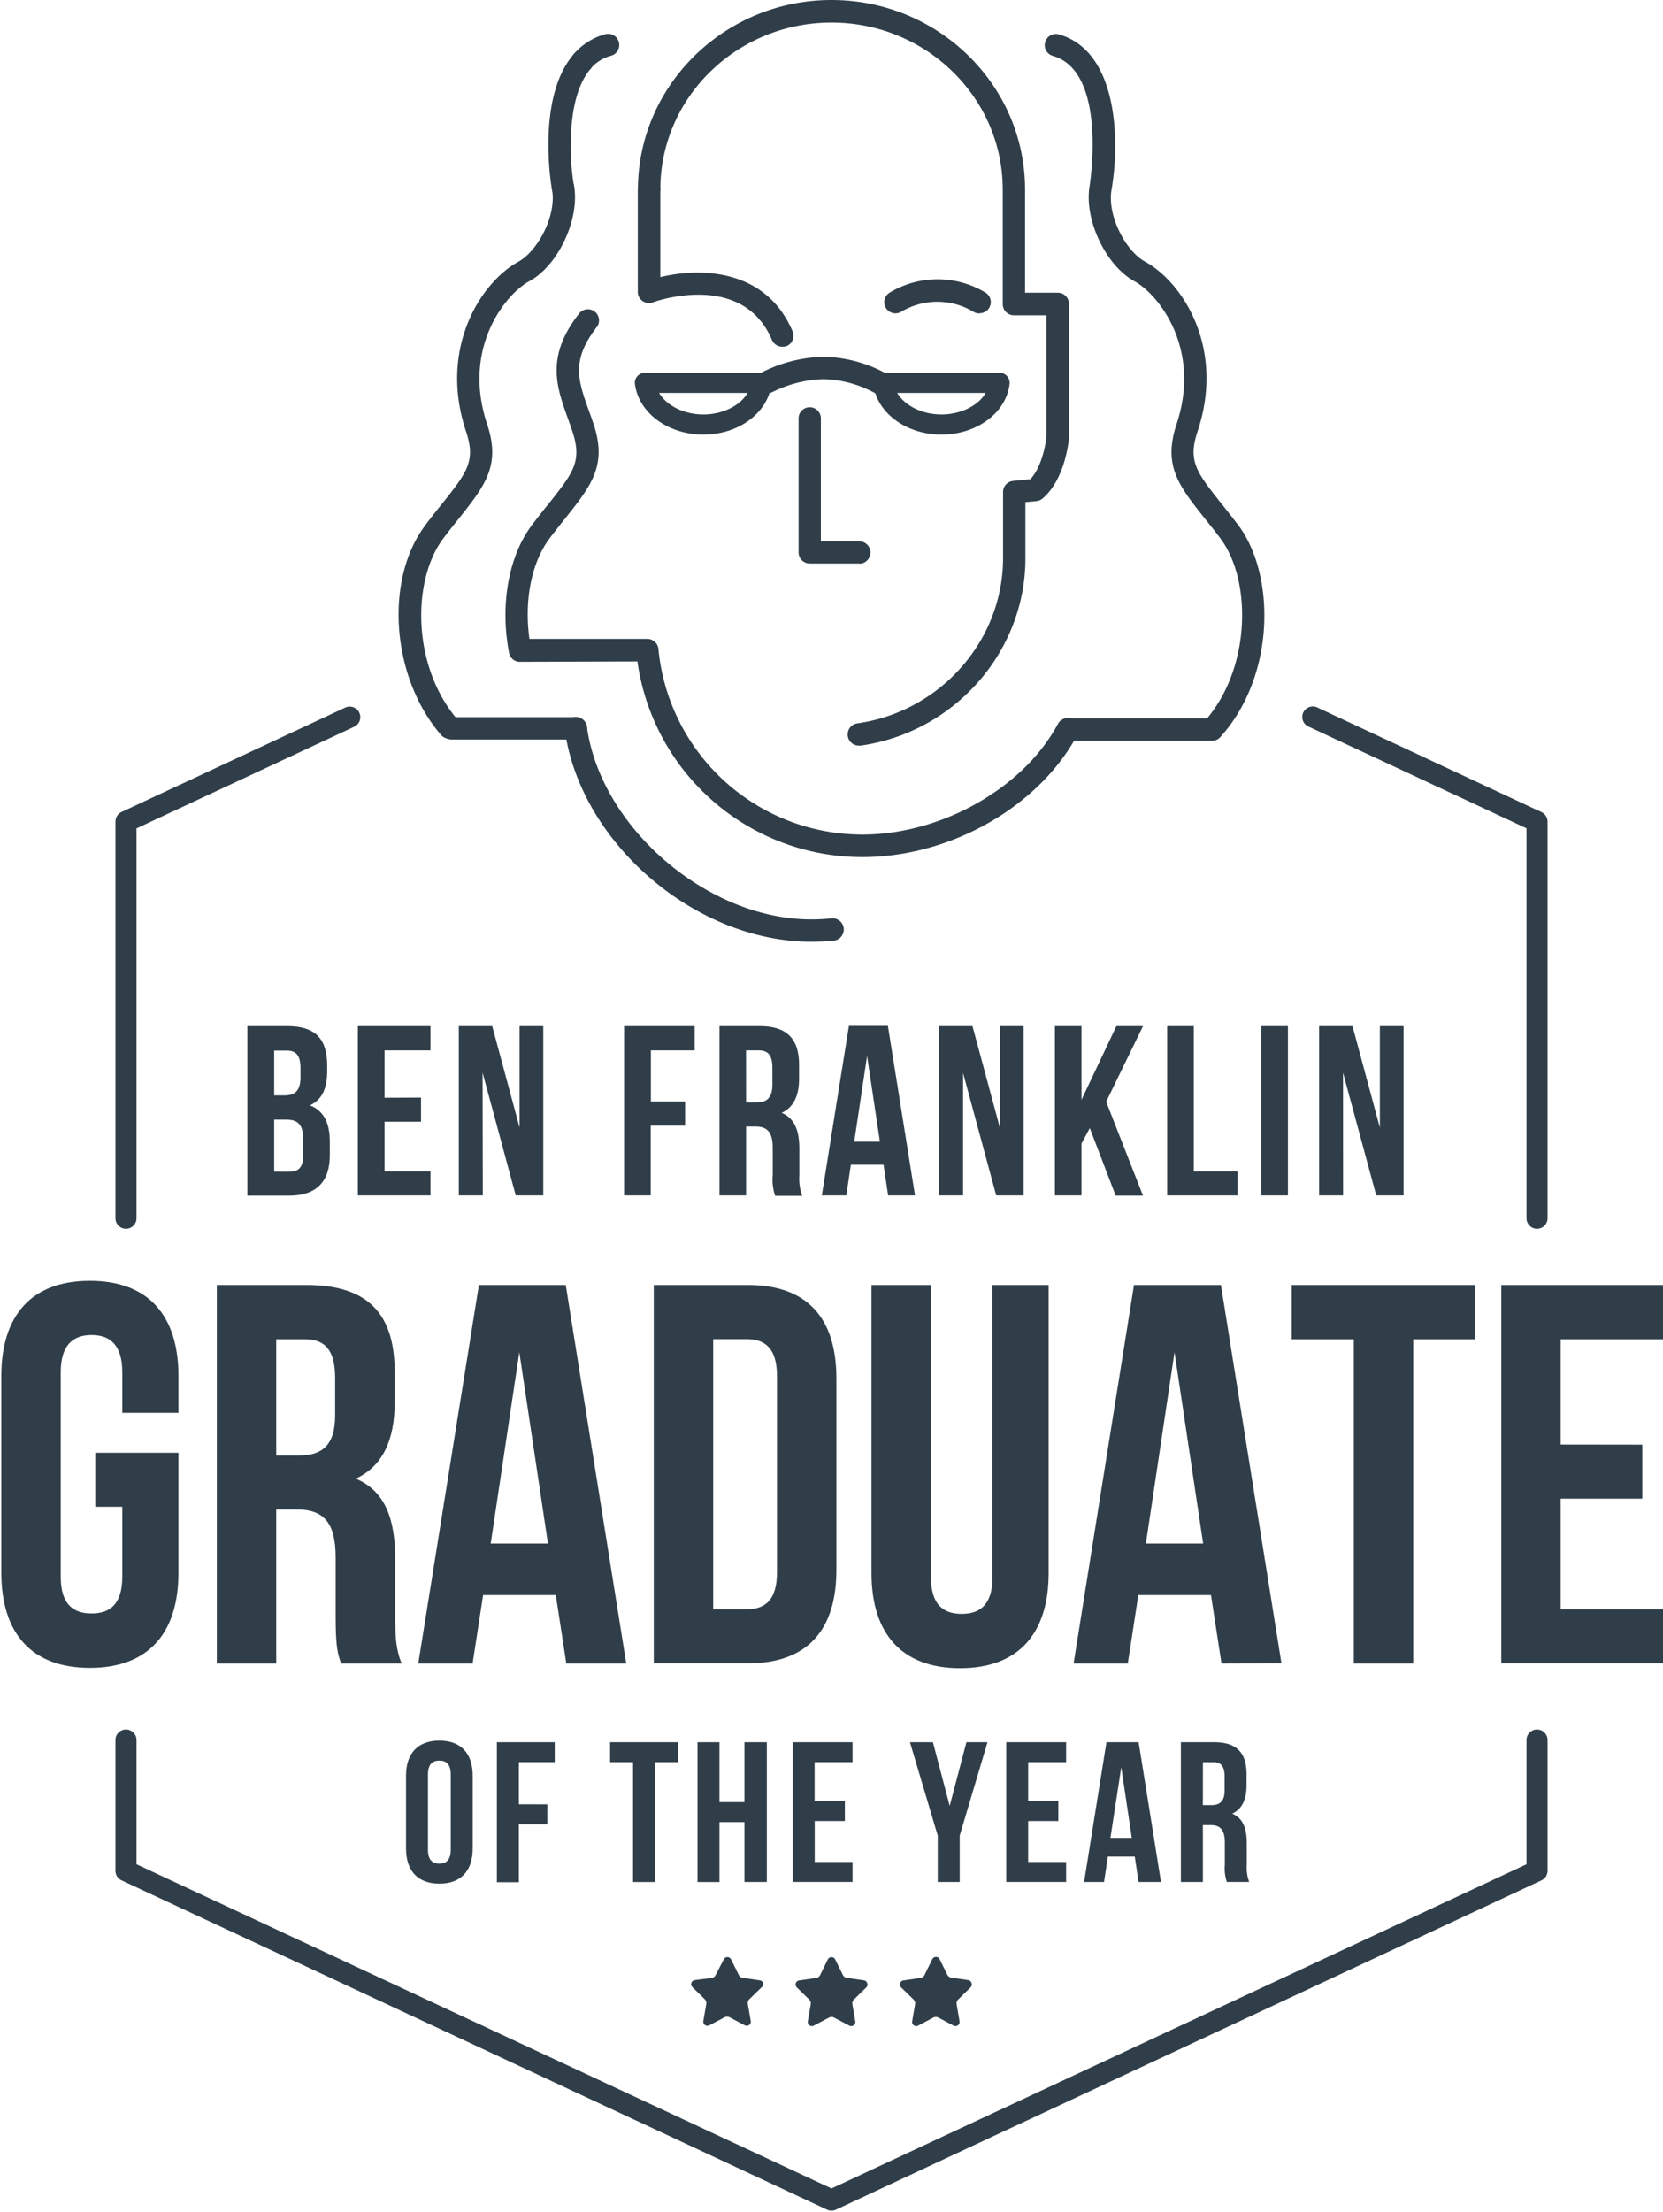<svg width="316" height="420" xml:space="preserve" xmlns="http://www.w3.org/2000/svg" id="Design" viewBox="0 0 316 420"><defs><style>.cls-1{fill:#303e49;}</style></defs><path class="cls-1" d="M62.17,202.26v1.15c0,3.31-1,5.42-3.27,6.48,2.72,1.06,3.77,3.5,3.77,6.9v2.62c0,5-2.62,7.63-7.68,7.63H47V194.85h7.63C59.92,194.85,62.17,197.29,62.17,202.26ZM52.1,208h2c1.89,0,3-.83,3-3.4v-1.8c0-2.3-.78-3.31-2.58-3.31H52.1Zm0,14.49H55c1.71,0,2.63-.79,2.63-3.18v-2.8c0-3-1-3.91-3.27-3.91H52.1Z"></path><path class="cls-1" d="M80,208.42V213H73.07v9.43H81.8V227H68V194.85H81.8v4.6H73.07v9Z"></path><path class="cls-1" d="M91.74,227H87.18V194.85h6.35l5.2,19.27V194.85h4.5V227H98l-6.3-23.31Z"></path><path class="cls-1" d="M130.18,209.16v4.59h-6.53V227h-5.06V194.85H132v4.6h-8.32v9.71Z"></path><path class="cls-1" d="M146.83,223.09V218c0-3-1-4.09-3.31-4.09h-1.75V227h-5.06V194.85h7.63c5.25,0,7.5,2.44,7.5,7.41v2.53c0,3.31-1.06,5.47-3.31,6.53,2.53,1.05,3.36,3.49,3.36,6.85v5a9.36,9.36,0,0,0,.55,3.9h-5.15A9.76,9.76,0,0,1,146.83,223.09Zm-5.06-13.75h2c1.88,0,3-.83,3-3.4v-3.18c0-2.3-.78-3.31-2.57-3.31h-2.44Z"></path><path class="cls-1" d="M168.76,227l-.87-5.84h-6.21l-.87,5.84h-4.65l5.15-32.19h7.41L173.87,227Zm-1.56-10.21-2.44-16.28-2.44,16.28Z"></path><path class="cls-1" d="M183,227h-4.55V194.85h6.34l5.2,19.27V194.85h4.51V227h-5.2L183,203.73Z"></path><path class="cls-1" d="M205.5,217.16V227h-5.05V194.85h5.05v14l6.63-14h5.06l-7,14.35,7,17.84H212l-4.92-12.83Z"></path><path class="cls-1" d="M226.84,194.85v27.6h8.33V227H221.78V194.85Z"></path><path class="cls-1" d="M244.73,194.85V227h-5.06V194.85Z"></path><path class="cls-1" d="M255.21,227h-4.55V194.85H257l5.2,19.27V194.85h4.5V227h-5.19l-6.31-23.31Z"></path><path class="cls-1" d="M83.49,330.52c4.09,0,6.33,2.42,6.33,6.67V351c0,4.25-2.24,6.68-6.33,6.68s-6.34-2.43-6.34-6.68V337.19C77.15,332.94,79.39,330.52,83.49,330.52Zm0,23.36c1.32,0,2.16-.72,2.16-2.62V336.93c0-1.9-.84-2.62-2.16-2.62s-2.17.72-2.17,2.62v14.33C81.32,353.16,82.16,353.88,83.49,353.88Z"></path><path class="cls-1" d="M104,342.62v3.79H98.59v11H94.41V330.82h11v3.79H98.59v8Z"></path><path class="cls-1" d="M128.82,330.82v3.79h-4.36v22.76h-4.17V334.61h-4.36v-3.79Z"></path><path class="cls-1" d="M132.54,357.37V330.82h4.17V342.2h4.75V330.82h4.25v26.55h-4.25V346h-4.75v11.38Z"></path><path class="cls-1" d="M160.54,342v3.79h-5.73v7.78H162v3.79H150.64V330.82H162v3.79h-7.21V342Z"></path><path class="cls-1" d="M172.91,330.82h4.36l3.19,12.1,3.18-12.1h4l-5.28,17.75v8.8h-4.17v-8.8Z"></path><path class="cls-1" d="M201.1,342v3.79h-5.73v7.78h7.21v3.79H191.2V330.82h11.38v3.79h-7.21V342Z"></path><path class="cls-1" d="M216.35,357.37l-.72-4.82h-5.12l-.72,4.82H206l4.25-26.55h6.11l4.25,26.55ZM215.06,349l-2-13.43L211,349Z"></path><path class="cls-1" d="M232.74,354.11v-4.17c0-2.47-.84-3.38-2.73-3.38h-1.44v10.81h-4.18V330.82h6.3c4.32,0,6.18,2,6.18,6.11V339c0,2.73-.87,4.52-2.73,5.39,2.09.87,2.77,2.88,2.77,5.65v4.1a7.73,7.73,0,0,0,.46,3.22h-4.25A8.1,8.1,0,0,1,232.74,354.11Zm-4.17-11.34h1.63c1.55,0,2.5-.69,2.5-2.81v-2.62c0-1.89-.65-2.73-2.12-2.73h-2Z"></path><path class="cls-1" d="M292.06,233.33a2,2,0,0,1-2-2V157.28L248.7,138a2,2,0,1,1,1.69-3.62l42.52,19.83a2,2,0,0,1,1.15,1.81v75.33A2,2,0,0,1,292.06,233.33Z"></path><path class="cls-1" d="M158,419.77a2,2,0,0,1-.85-.19L23.09,357.05a2,2,0,0,1-1.15-1.81V330.41a2,2,0,0,1,4,0V354L158,415.56,290.06,354V330.41a2,2,0,0,1,4,0v24.83a2,2,0,0,1-1.15,1.81L158.85,419.58A2,2,0,0,1,158,419.77Z"></path><path class="cls-1" d="M23.94,233.33a2,2,0,0,1-2-2V156a2,2,0,0,1,1.15-1.81l42.52-19.83A2,2,0,1,1,67.3,138l-41.36,19.3v74.05A2,2,0,0,1,23.94,233.33Z"></path><path class="cls-1" d="M33.91,275.86v22.78c0,11.5-5.74,18.07-16.83,18.07S.25,310.14.25,298.64V261.28c0-11.5,5.74-18.07,16.83-18.07s16.83,6.57,16.83,18.07v7H23.24v-7.7c0-5.13-2.26-7.08-5.85-7.08s-5.85,2-5.85,7.08v38.8c0,5.13,2.25,7,5.85,7s5.85-1.85,5.85-7V286.12H18.11V275.86Z"></path><path class="cls-1" d="M63.78,307.06V295.77c0-6.67-2.26-9.14-7.39-9.14h-3.9v29.26H41.2V244h17C69.94,244,75,249.48,75,260.56v5.65c0,7.39-2.36,12.21-7.39,14.57,5.64,2.36,7.49,7.8,7.49,15.3v11.08c0,3.49.1,6.06,1.23,8.73H64.81C64.19,314,63.78,312.91,63.78,307.06ZM52.49,276.37H56.9c4.21,0,6.78-1.85,6.78-7.6v-7.08c0-5.13-1.75-7.39-5.75-7.39H52.49Z"></path><path class="cls-1" d="M107.61,315.89l-2-13H91.8l-2,13H79.48L91,244H107.5L119,315.89Zm-3.49-22.79-5.44-36.34L93.24,293.1Z"></path><path class="cls-1" d="M142.09,244c11.29,0,16.84,6.26,16.84,17.75v36.34c0,11.5-5.55,17.76-16.84,17.76H124.23V244Zm-6.57,61.58h6.37c3.59,0,5.75-1.84,5.75-7V261.28c0-5.13-2.16-7-5.75-7h-6.37Z"></path><path class="cls-1" d="M176.89,299.46c0,5.14,2.26,7,5.85,7s5.85-1.84,5.85-7V244h10.67v54.71c0,11.49-5.74,18.06-16.83,18.06s-16.83-6.57-16.83-18.06V244h11.29Z"></path><path class="cls-1" d="M232.11,315.89l-2-13H216.3l-2,13H204L215.48,244H232l11.5,71.85Zm-3.49-22.79-5.44-36.34-5.44,36.34Z"></path><path class="cls-1" d="M280.35,244V254.3H268.54v61.59H257.25V254.3h-11.8V244Z"></path><path class="cls-1" d="M312.06,274.32v10.26h-15.5v21h19.51v10.27h-30.8V244h30.8V254.3H296.56v20Z"></path><path class="cls-1" d="M85.81,140.42a2.12,2.12,0,0,1,0-4.24h23.61a2.12,2.12,0,0,1,0,4.24Z"></path><path class="cls-1" d="M230.35,140.66H202.88a2.13,2.13,0,0,1,0-4.25h26.5c8.46-10.15,8.35-26.54,2.46-34.25-1-1.35-2-2.56-2.87-3.66-5-6.29-8-10.08-5.41-17.93,4.82-14.46-3.49-24.71-8-27.17-5.48-3-9.62-11.79-8.5-18.14,0-.22,3.48-21.66-7-24.65a2.12,2.12,0,0,1,1.16-4.08c11.41,3.26,11.53,20.7,10,29.46-.89,5,2.75,11.73,6.34,13.68,7.31,4,15.25,16.58,10,32.24-1.88,5.67-.22,7.75,4.71,13.94.89,1.13,1.87,2.36,2.92,3.73,7.17,9.37,7.28,28.63-3.29,40.37A2.1,2.1,0,0,1,230.35,140.66Z"></path><path class="cls-1" d="M163.19,141.58a2.12,2.12,0,0,1-.29-4.22c15.79-2.23,27.7-15.73,27.7-31.39V93.43a2.12,2.12,0,0,1,1.91-2.11l3.28-.32c2.11-2.26,2.91-6.5,3.06-8.13v-23h-6.19a2.12,2.12,0,0,1-2.12-2.13V36c0-17.49-14.6-31.72-32.54-31.72S125.47,18.47,125.47,36a2.13,2.13,0,0,1-4.25,0c0-19.83,16.5-36,36.78-36s36.78,16.13,36.78,36V55.58H201a2.12,2.12,0,0,1,2.12,2.12V83.12c0,.32-.65,7.82-5,11.53a2.12,2.12,0,0,1-1.18.5l-2.09.2V106c0,17.77-13.48,33.06-31.35,35.59Z"></path><path class="cls-1" d="M148.63,65.84a2.13,2.13,0,0,1-1.95-1.29c-5.57-13.11-22-7.38-22.65-7.13a2.12,2.12,0,0,1-2.84-2l0-19.47a2.12,2.12,0,0,1,2.12-2.12h0A2.14,2.14,0,0,1,125.47,36l0,16.62c7.77-1.88,20.1-1.55,25.14,10.31a2.12,2.12,0,0,1-1.12,2.78A2.2,2.2,0,0,1,148.63,65.84Z"></path><path class="cls-1" d="M163.41,107h-9.55a2.12,2.12,0,0,1-2.12-2.12V79.45a2.12,2.12,0,1,1,4.24,0v23.34h7.43a2.13,2.13,0,0,1,0,4.25Z"></path><path class="cls-1" d="M186.1,59.52a2.18,2.18,0,0,1-1.19-.36,13.39,13.39,0,0,0-13.6,0A2.12,2.12,0,0,1,169,55.6a17.63,17.63,0,0,1,18.33,0,2.12,2.12,0,0,1-1.19,3.88Z"></path><path class="cls-1" d="M133.65,82.52c-6.73,0-12.29-4.13-13-9.59a1.9,1.9,0,0,1,.46-1.5,1.93,1.93,0,0,1,1.43-.64H144.7a1.9,1.9,0,0,1,1.89,2.14C145.93,78.39,140.37,82.52,133.65,82.52Zm-8.41-7.91c1.44,2.41,4.71,4.09,8.41,4.09s7-1.68,8.4-4.09Z"></path><path class="cls-1" d="M178.89,82.52c-6.72,0-12.29-4.13-12.95-9.59a1.94,1.94,0,0,1,.47-1.5,1.9,1.9,0,0,1,1.43-.64h22.1a1.9,1.9,0,0,1,1.43.64,1.94,1.94,0,0,1,.47,1.5C191.18,78.39,185.61,82.52,178.89,82.52Zm-8.41-7.91c1.45,2.41,4.72,4.09,8.41,4.09s7-1.68,8.41-4.09Z"></path><path class="cls-1" d="M167,74.77a2.15,2.15,0,0,1-1-.27A21.39,21.39,0,0,0,156.56,72a23.13,23.13,0,0,0-9.68,2.39,2.12,2.12,0,0,1-2.06-3.71,27.21,27.21,0,0,1,11.74-2.93,25.76,25.76,0,0,1,11.49,3,2.12,2.12,0,0,1-1,4Z"></path><path class="cls-1" d="M85.41,140.28a2.1,2.1,0,0,1-1.61-.73c-9.41-10.88-10.81-29.42-3-39.79l.12-.18c1.05-1.37,2-2.6,2.93-3.73,4.93-6.19,6.59-8.27,4.7-13.93-5.22-15.67,2.72-28.29,10-32.25,3.59-2,7.23-8.64,6.35-13.68a2.12,2.12,0,1,1,4.18-.73c1.11,6.35-3,15.17-8.51,18.14-4.53,2.46-12.84,12.71-8,27.17,2.61,7.85-.41,11.64-5.41,17.93-.85,1.06-1.77,2.22-2.76,3.51l-.12.17c-6,7.87-6.11,24.33,2.76,34.59a2.12,2.12,0,0,1-1.6,3.51Zm-2.84-39.39h0Z"></path><path class="cls-1" d="M110.68,13.74a2.13,2.13,0,0,1-1.6-3.53,12.07,12.07,0,0,1,5.79-3.68A2.12,2.12,0,1,1,116,10.61a7.75,7.75,0,0,0-3.77,2.4A2.11,2.11,0,0,1,110.68,13.74Z"></path><path class="cls-1" d="M107,37.75A2.12,2.12,0,0,1,104.88,36c-.13-.72-3-17.6,4.2-25.78a2.12,2.12,0,0,1,3.19,2.8c-4.86,5.54-4,17.94-3.21,22.25a2.12,2.12,0,0,1-1.73,2.45A1.47,1.47,0,0,1,107,37.75Z"></path><path class="cls-1" d="M154.12,178.82c-22,0-43.86-18.8-46.8-40.24a2.12,2.12,0,1,1,4.2-.58c2.63,19.14,22.93,36.58,42.6,36.58a38.52,38.52,0,0,0,4-.21,2.13,2.13,0,0,1,.43,4.23A44.05,44.05,0,0,1,154.12,178.82Z"></path><path class="cls-1" d="M163.87,162.75a43.14,43.14,0,0,1-42.75-37.15L99,125.67A2.09,2.09,0,0,1,96.74,124c-1.76-9.08-.12-18.33,4.27-24.2l.12-.18c1.06-1.37,2-2.6,2.93-3.72,4.93-6.2,6.59-8.28,4.7-14-.28-.83-.57-1.64-.85-2.43-2.19-6.1-4.26-11.86,2.24-20.07A2.12,2.12,0,0,1,113.48,62c-5,6.36-3.66,10.2-1.58,16,.3.82.6,1.66.89,2.53,2.61,7.85-.41,11.64-5.41,17.93-.85,1.06-1.77,2.22-2.76,3.51a.88.88,0,0,1-.12.17c-3.48,4.56-4.93,11.78-3.9,19.18H123a2.12,2.12,0,0,1,2.11,1.91,38.94,38.94,0,0,0,38.77,35.24c15,0,30.62-8.82,37.14-21a2.12,2.12,0,1,1,3.74,2C197.42,153.2,180.61,162.75,163.87,162.75Z"></path><path class="cls-1" d="M145,376.57a.75.75,0,0,0-.63-.53l-3.21-.47a1,1,0,0,1-.8-.59l-1.44-2.91a.76.76,0,0,0-.7-.44.77.77,0,0,0-.7.44L136,375a1,1,0,0,1-.8.59L132,376a.78.78,0,0,0-.43,1.33l2.32,2.27a1.07,1.07,0,0,1,.31.94l-.55,3.21a.77.77,0,0,0,.31.77.76.76,0,0,0,.82.06l2.88-1.52a1,1,0,0,1,.49-.12,1.11,1.11,0,0,1,.5.12l2.87,1.52a.76.76,0,0,0,.82-.06.77.77,0,0,0,.31-.77l-.55-3.21a1.07,1.07,0,0,1,.31-.94l2.33-2.27A.76.76,0,0,0,145,376.57Z"></path><path class="cls-1" d="M164.78,376.57a.75.75,0,0,0-.63-.53l-3.21-.47a1,1,0,0,1-.8-.59l-1.44-2.91a.78.78,0,0,0-1.4,0L155.86,375a1,1,0,0,1-.8.59l-3.21.47a.75.75,0,0,0-.63.53.76.76,0,0,0,.19.8l2.33,2.27a1.07,1.07,0,0,1,.31.94l-.55,3.21a.77.77,0,0,0,.31.77.76.76,0,0,0,.82.06l2.88-1.52a1.06,1.06,0,0,1,1,0l2.88,1.52a.76.76,0,0,0,.82-.06.77.77,0,0,0,.31-.77l-.55-3.21a1.07,1.07,0,0,1,.31-.94l2.32-2.27A.75.75,0,0,0,164.78,376.57Z"></path><path class="cls-1" d="M184.61,376.57A.75.75,0,0,0,184,376l-3.21-.47a1,1,0,0,1-.8-.59l-1.44-2.91a.77.77,0,0,0-.7-.44.76.76,0,0,0-.7.44L175.69,375a1,1,0,0,1-.8.59l-3.21.47a.75.75,0,0,0-.63.53.76.76,0,0,0,.19.8l2.33,2.27a1.07,1.07,0,0,1,.31.94l-.55,3.21a.77.77,0,0,0,.31.77.76.76,0,0,0,.82.06l2.87-1.52a1.11,1.11,0,0,1,.5-.12,1,1,0,0,1,.49.12l2.88,1.52a.76.76,0,0,0,.82-.06.77.77,0,0,0,.31-.77l-.55-3.21a1.07,1.07,0,0,1,.31-.94l2.32-2.27A.75.75,0,0,0,184.61,376.57Z"></path></svg> 